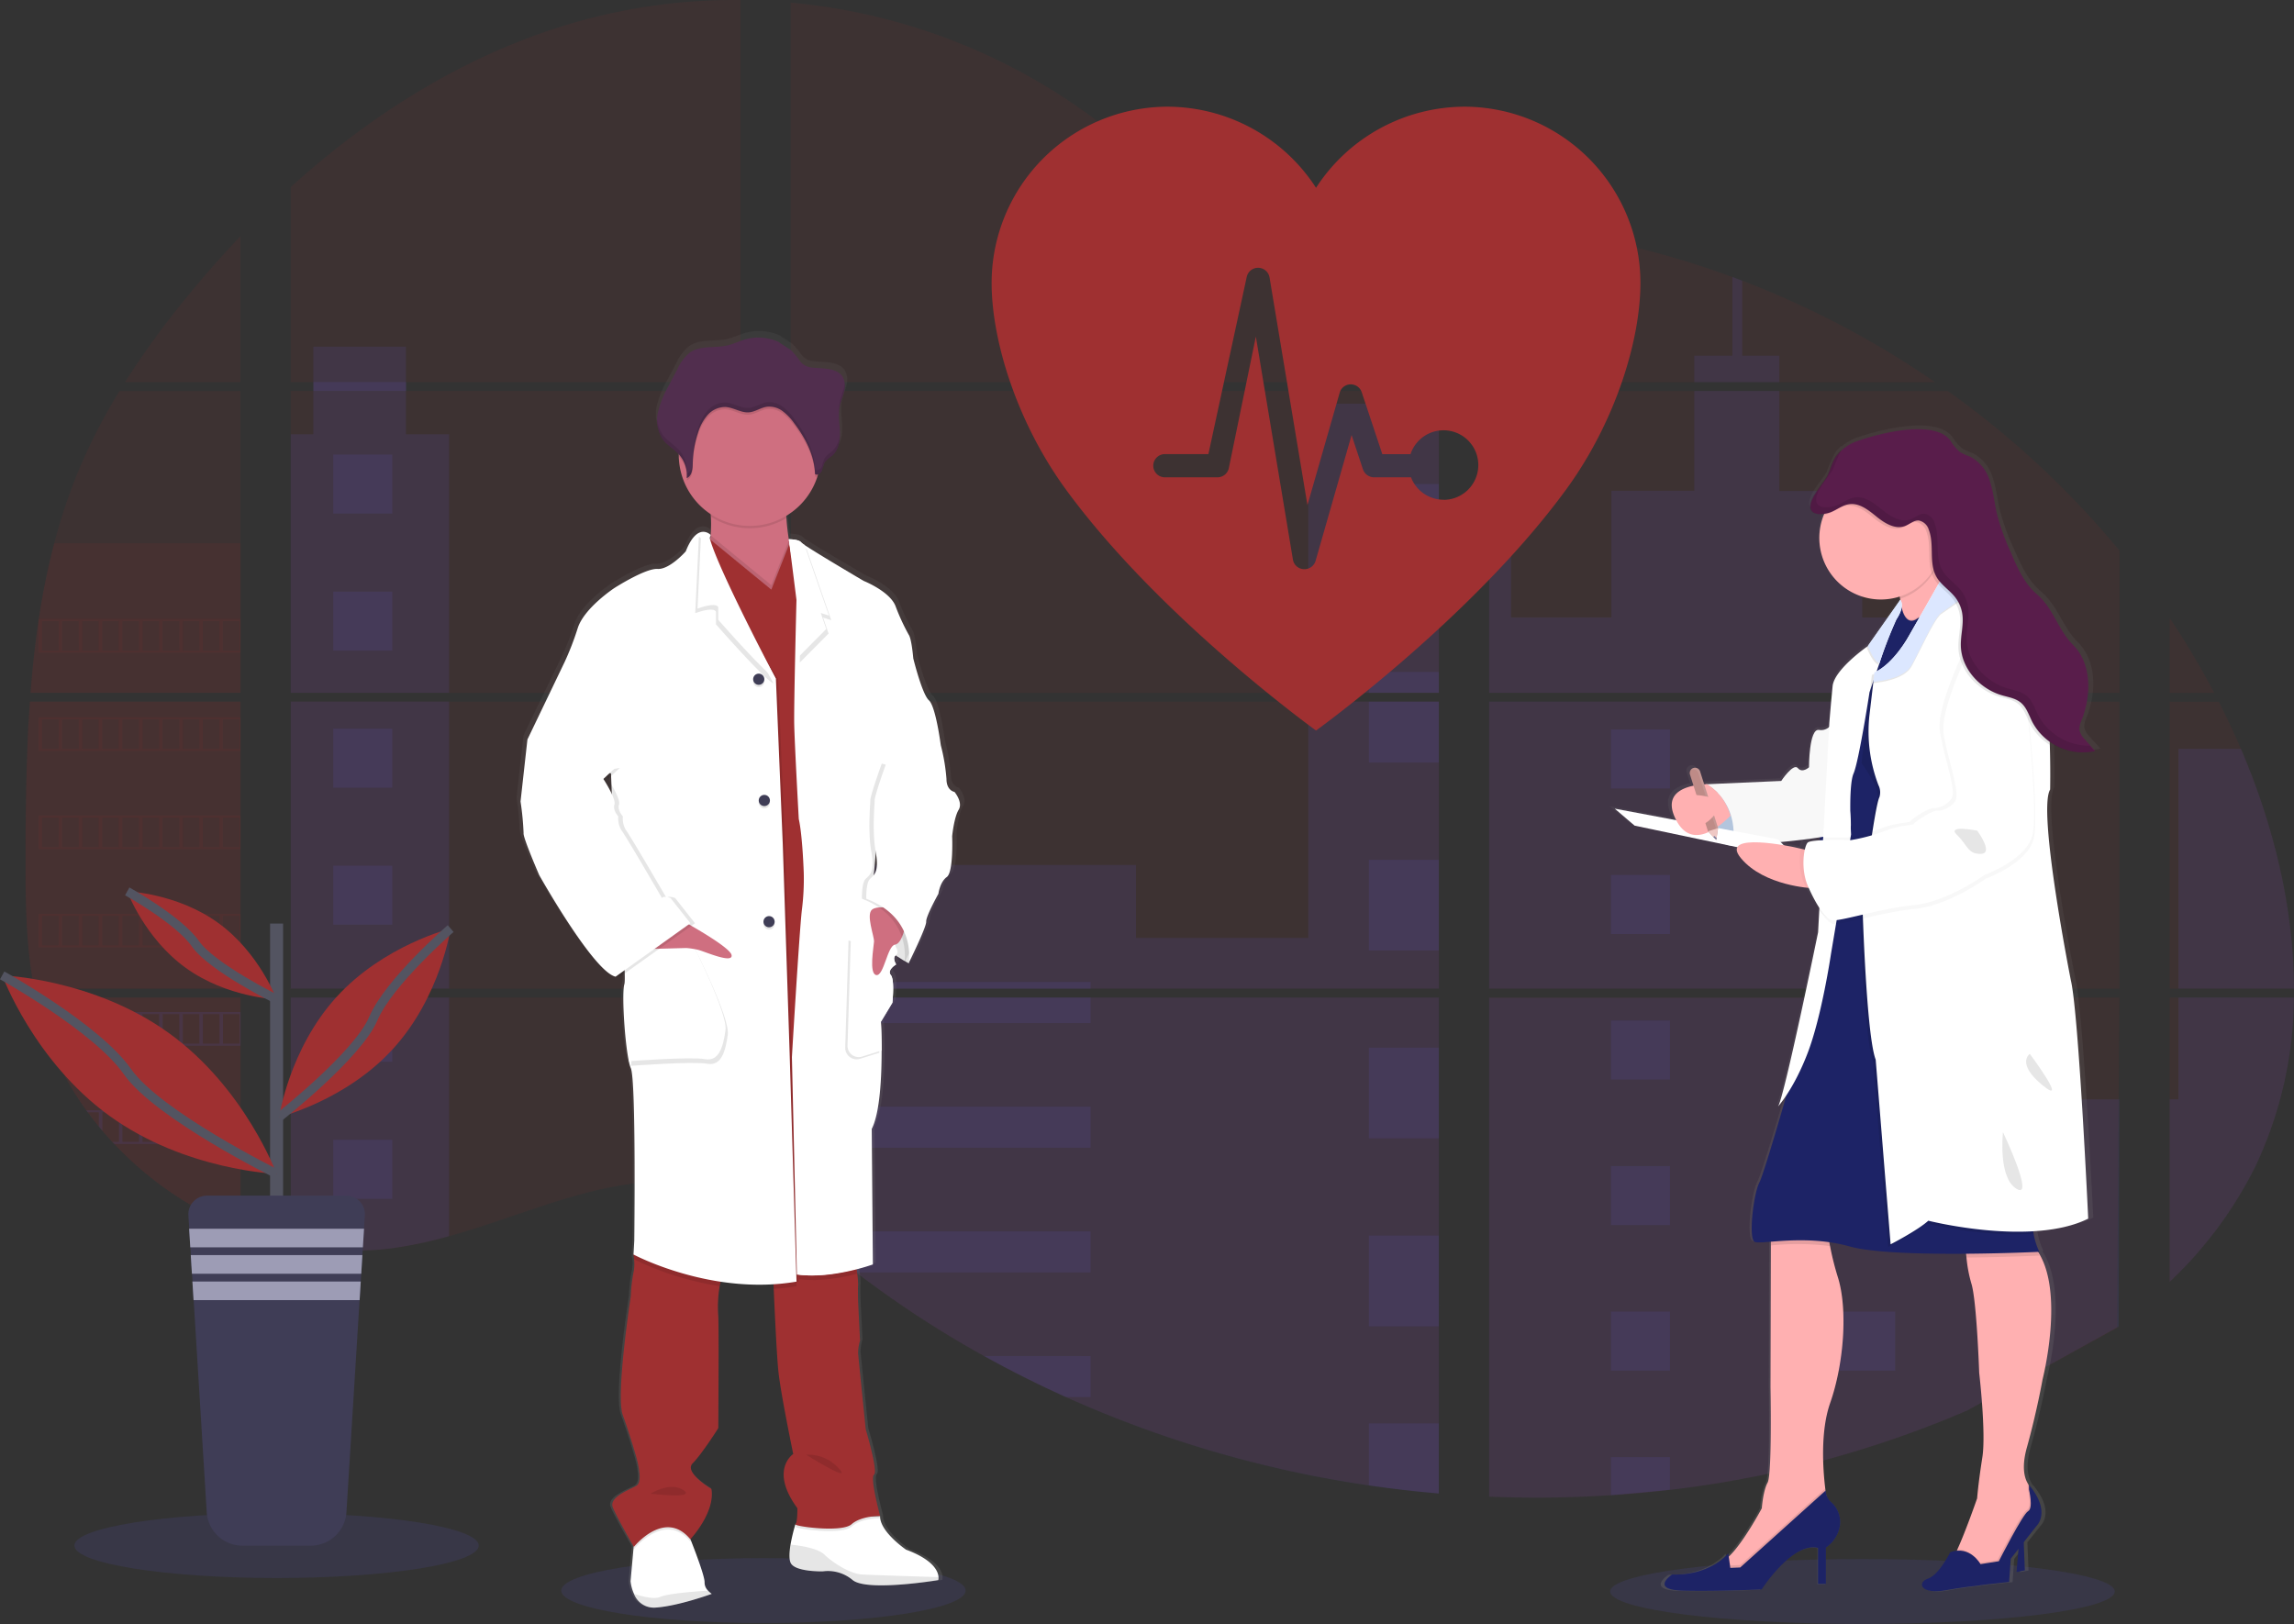 <svg xmlns="http://www.w3.org/2000/svg" xmlns:xlink="http://www.w3.org/1999/xlink" width="513.035" height="363.222" viewBox="0 0 513.035 363.222">
  <rect x="0" y="0" width="513.035" height="363.222" fill="#333333" stroke="none"/>
  <defs>
    <linearGradient id="linear-gradient" x1="0.5" y1="1" x2="0.5" gradientUnits="objectBoundingBox">
      <stop offset="0" stop-color="gray" stop-opacity="0.251"/>
      <stop offset="0.54" stop-color="gray" stop-opacity="0.122"/>
      <stop offset="1" stop-color="gray" stop-opacity="0.102"/>
    </linearGradient>
    <linearGradient id="linear-gradient-2" x1="0.5" y1="1" x2="0.5" y2="0" xlink:href="#linear-gradient"/>
  </defs>
  <g id="Group_11" data-name="Group 11" transform="translate(-734.515 -860.525)">
    <ellipse id="Ellipse_5" data-name="Ellipse 5" cx="45.216" cy="7.262" rx="45.216" ry="7.262" transform="translate(860.039 1209.018)" fill="#6c63ff" opacity="0.1"/>
    <ellipse id="Ellipse_6" data-name="Ellipse 6" cx="56.422" cy="7.262" rx="56.422" ry="7.262" transform="translate(1094.618 1209.222)" fill="#6c63ff" opacity="0.1"/>
    <path id="Path_92" data-name="Path 92" d="M59.965,396.83H107.06v64.19H63.413c-.116.659-.227,1.323-.348,1.986h44v51.768c-.079-.023-.148-.051-.223-.079-1.244-.492-2.478-1.012-3.712-1.568l-.789-.357q-1.856-.877-3.712-1.856c-.432-.227-.863-.464-1.29-.705a77.223,77.223,0,0,1-18.506-14.459c-.158-.153-.306-.316-.464-.464-.752-.817-1.49-1.643-2.2-2.487l-.789-.928c-.845-1.035-1.661-2.1-2.455-3.174-.116-.158-.227-.316-.348-.464A69.086,69.086,0,0,1,64.587,473.8c-.065-.153-.121-.32-.181-.464q-.956-2.459-1.694-4.965c-.213-.7-.418-1.392-.594-2.121-.065-.213-.121-.422-.172-.631C59.311,455.331,59,444.644,59,434.032v-3.712c0-4.292.051-8.612.125-12.928,0-1.118.046-2.232.07-3.355q.1-4.274.278-8.548c.028-.794.065-1.582.107-2.371a13.431,13.431,0,0,1,.07-1.364C59.761,400.1,59.854,398.463,59.965,396.83Z" transform="translate(681.234 620.634)" fill="#9f3031" opacity="0.1"/>
    <path id="Path_93" data-name="Path 93" d="M132.733,205.1H106.9a195.829,195.829,0,0,1,13.74-18.914c3.838-4.715,7.889-9.309,12.093-13.735Z" transform="translate(655.562 740.894)" fill="#9f3031" opacity="0.1"/>
    <path id="Path_94" data-name="Path 94" d="M108.346,247.09v67.5H61.4c0-.195.032-.394.046-.589.042-.534.084-1.067.13-1.6.051-.622.107-1.248.167-1.856s.125-1.35.195-2.023.135-1.355.213-2.028.148-1.346.232-2.014.158-1.346.246-2.014c.07-.557.144-1.109.218-1.666.107-.784.218-1.573.339-2.353a2.169,2.169,0,0,1,.051-.348,160.509,160.509,0,0,1,3.457-16.947,125.328,125.328,0,0,1,5.824-17.169,128.89,128.89,0,0,1,8.761-16.872Z" transform="translate(679.948 700.89)" fill="#9f3031" opacity="0.1"/>
    <path id="Path_95" data-name="Path 95" d="M186.8,215.559v64.195H287.389V215.559Zm0,66.176v55.127c.575.121,1.146.237,1.712.334.77.148,1.536.283,2.32.4.148.023.3.046.464.06.306.051.622.093.928.135.775.107,1.545.195,2.32.264.367.037.738.07,1.109.1l.9.07h0c.487.037.97.065,1.448.079.3,0,.594.028.9.037h3.309c.4,0,.8,0,1.193-.037h.028a6.258,6.258,0,0,0,.831-.037,1.949,1.949,0,0,0,.232,0,4.79,4.79,0,0,0,.687-.033h.162l1.555-.121c.51-.046,1.026-.107,1.545-.162l1.058-.125a92.548,92.548,0,0,0,12.738-2.71c9.383-2.617,18.561-6.278,27.94-8.961C262.3,322.7,275.7,321,287.412,325.224V281.735ZM287.389,144.093V58.631a129.313,129.313,0,0,0-32.682,3.833c-25.471,6.4-48.325,20.278-67.907,38v43.619h5.049v1.981H186.8v67.508H287.389v-67.5H212.577v-1.981Zm129.2-28.868a41.665,41.665,0,0,1-18.232-5.3c-10.835-5.893-19.489-14.993-29.16-22.673a133.882,133.882,0,0,0-70.575-28.042v84.881h143.6l.357-.376Zm13.081-2.32,13.87,15.22V108.914c-4.645.575-8.715,1.944-13.851,3.972Zm13.87,237.646V281.735H413.987c-.079-.292-.158-.589-.251-.886.088.3.162.594.246.886H298.642V331.5c1.1.812,2.176,1.666,3.248,2.534h0c1.155.928,2.3,1.907,3.443,2.868l1.155.956c.552.464,1.109.928,1.671,1.364q1.671,1.355,3.374,2.673c.561.464,1.137.882,1.708,1.318a232.585,232.585,0,0,0,28.6,18.705q3.355,1.856,6.77,3.624c1.517.775,3.044,1.545,4.575,2.292q3.452,1.684,6.961,3.248h0a255.609,255.609,0,0,0,67.749,19.735q7.791,1.151,15.643,1.81V350.546H444Zm-144.9-204.477v67.5H443.56v-67.5Zm0,69.485v64.195H443.56V215.559ZM454.808,108.831V130.26l17.7-19.425q-8.8-1.42-17.7-2.028Zm0,106.751v64.171H595.759V215.559ZM595.244,355.646l.5-73.912H454.808V393.368a252.762,252.762,0,0,0,27.239-.325h.158q6.5-.408,12.933-1.188h.1a238.159,238.159,0,0,0,66.45-17.731m61.253-147.995c-.529-1.248-1.081-2.487-1.643-3.712-1.049-2.32-2.158-4.575-3.3-6.831H607v64.167H634.8c-.014-18.172-4.613-36.733-11.852-53.647ZM607,281.758v63.573a91.07,91.07,0,0,0,19.216-25.916,89.094,89.094,0,0,0,8.566-37.666Zm0-84.881v16.705h9.967a180.948,180.948,0,0,0-9.954-16.728Zm-95.591-75.452c-.733-.278-1.466-.561-2.2-.835a201.216,201.216,0,0,0-23.81-7.155L458.3,143.165h0l-.52.552.348.381h96.417a206.222,206.222,0,0,0-43.127-22.7ZM557.374,146.1H456.785l-1.977,1.81v65.67H595.777v-31.81a200.836,200.836,0,0,0-38.39-35.694Z" transform="translate(612.738 801.901)" fill="#9f3031" opacity="0.1"/>
    <path id="Path_96" data-name="Path 96" d="M108.346,320.46v33.452H61.4c0-.195.032-.394.046-.589.042-.534.084-1.067.13-1.6.051-.622.107-1.248.167-1.856s.125-1.35.195-2.023.135-1.355.213-2.028.148-1.346.232-2.014.158-1.346.246-2.014c.07-.557.144-1.109.218-1.666.107-.784.218-1.573.339-2.353a2.169,2.169,0,0,1,.051-.348,160.51,160.51,0,0,1,3.457-16.947Z" transform="translate(679.948 661.566)" fill="#9f3031" opacity="0.1"/>
    <path id="Path_97" data-name="Path 97" d="M59.965,396.83H107.06v64.19H63.413c-.116.659-.227,1.323-.348,1.986h44v51.768c-.079-.023-.148-.051-.223-.079-1.244-.492-2.478-1.012-3.712-1.568l-.789-.357q-1.856-.877-3.712-1.856c-.432-.227-.863-.464-1.29-.705a77.223,77.223,0,0,1-18.506-14.459c-.158-.153-.306-.316-.464-.464-.752-.817-1.49-1.643-2.2-2.487l-.789-.928c-.845-1.035-1.661-2.1-2.455-3.174-.116-.158-.227-.316-.348-.464A69.086,69.086,0,0,1,64.587,473.8c-.065-.153-.121-.32-.181-.464q-.956-2.459-1.694-4.965c-.213-.7-.418-1.392-.594-2.121-.065-.213-.121-.422-.172-.631C59.311,455.331,59,444.644,59,434.032v-3.712c0-4.292.051-8.612.125-12.928,0-1.118.046-2.232.07-3.355q.1-4.274.278-8.548c.028-.794.065-1.582.107-2.371a13.431,13.431,0,0,1,.07-1.364C59.761,400.1,59.854,398.463,59.965,396.83Z" transform="translate(681.234 620.634)" fill="#9f3031" opacity="0.1"/>
    <path id="Path_98" data-name="Path 98" d="M174.971,186.662V244.5H139.56V186.662h5.049V167.08h20.724v19.582Z" transform="translate(659.978 770.978)" fill="#6c63ff" opacity="0.1"/>
    <rect id="Rectangle_5" data-name="Rectangle 5" width="35.406" height="64.19" transform="translate(799.543 1017.46)" fill="#6c63ff" opacity="0.1"/>
    <path id="Path_99" data-name="Path 99" d="M186.8,539.44h35.411V592.8a92.4,92.4,0,0,1-12.738,2.705l-1.058.13c-.52.06-1.035.111-1.545.162s-1.039.088-1.555.121h-.162c-.223,0-.464.028-.682.032h-.237c-.278,0-.557.028-.835.037h0c-.394.023-.789.028-1.193.032h-3.285l-.9-.032c-.464,0-.965-.051-1.448-.083h0l-.891-.065-1.109-.1c-.78-.07-1.555-.158-2.32-.265l-.928-.13-.464-.065c-.775-.121-1.541-.251-2.32-.4-.571-.1-1.137-.218-1.712-.334Z" transform="translate(612.738 544.2)" fill="#6c63ff" opacity="0.1"/>
    <rect id="Rectangle_6" data-name="Rectangle 6" width="29.197" height="64.663" transform="translate(1027.101 950.81)" fill="#6c63ff" opacity="0.1"/>
    <path id="Path_100" data-name="Path 100" d="M525.5,338.19v64.195H380.58V374.7h77.192V391.03H496.3V338.19Z" transform="translate(530.8 679.27)" fill="#6c63ff" opacity="0.1"/>
    <path id="Path_101" data-name="Path 101" d="M573.2,607.242h-.464v42.111q-7.842-.663-15.638-1.805a255.616,255.616,0,0,1-67.777-19.777q-9.341-4.2-18.3-9.179a233.524,233.524,0,0,1-28.6-18.705q-3.415-2.617-6.742-5.355c-1.536-1.267-3.063-2.566-4.608-3.828-1.072-.868-2.153-1.722-3.248-2.538V538.416H543.156c-.079-.3-.158-.594-.241-.886.088.292.172.589.251.886h29.573v68.8C572.9,607.219,573.049,607.233,573.2,607.242Z" transform="translate(483.56 545.224)" fill="#6c63ff" opacity="0.1"/>
    <path id="Path_102" data-name="Path 102" d="M882.245,215.642H863.22V209.73h8.529V192.12q1.109.4,2.209.831v16.78h8.288Z" transform="translate(250.201 730.352)" fill="#6c63ff" opacity="0.1"/>
    <path id="Path_103" data-name="Path 103" d="M875.1,314.589H781.7l.032.023-.042-.023H764.36V249.925h4.909v47.8h22.436V269.415h18.534V247.09h19.025v22.343H847.8v28.306h27.3Z" transform="translate(303.186 700.89)" fill="#6c63ff" opacity="0.1"/>
    <path id="Path_104" data-name="Path 104" d="M764.36,396.82v64.195H875.1V396.82Zm140.8,139.758.153-50.812H875.1V463.029H764.36v111.6A252.73,252.73,0,0,0,791.6,574.3h.158q6.5-.408,12.933-1.188h.1a238.162,238.162,0,0,0,66.45-17.731" transform="translate(303.186 620.64)" fill="#6c63ff" opacity="0.1"/>
    <path id="Path_105" data-name="Path 105" d="M1094.319,539.44h25.833a89.372,89.372,0,0,1-8.571,37.661,91.1,91.1,0,0,1-19.211,25.916V562.182h1.949Z" transform="translate(127.384 544.2)" fill="#6c63ff" opacity="0.1"/>
    <path id="Path_106" data-name="Path 106" d="M1122.417,473.2H1096.57V419.55h13.986C1117.8,436.464,1122.394,455.025,1122.417,473.2Z" transform="translate(125.133 608.457)" fill="#6c63ff" opacity="0.1"/>
    <rect id="Rectangle_7" data-name="Rectangle 7" width="15.643" height="20.274" transform="translate(1040.66 968.787)" fill="#6c63ff" opacity="0.1"/>
    <rect id="Rectangle_8" data-name="Rectangle 8" width="15.643" height="4.668" transform="translate(1040.66 1010.81)" fill="#6c63ff" opacity="0.1"/>
    <rect id="Rectangle_9" data-name="Rectangle 9" width="15.643" height="13.619" transform="translate(1040.66 1017.46)" fill="#6c63ff" opacity="0.1"/>
    <rect id="Rectangle_10" data-name="Rectangle 10" width="15.643" height="20.274" transform="translate(1040.66 1052.833)" fill="#6c63ff" opacity="0.1"/>
    <rect id="Rectangle_11" data-name="Rectangle 11" width="15.643" height="20.274" transform="translate(1040.66 1094.856)" fill="#6c63ff" opacity="0.1"/>
    <path id="Path_107" data-name="Path 107" d="M722.058,669.729a2.566,2.566,0,0,1,.464.028h-.464v4.71H706.42v-20.3h15.638Z" transform="translate(334.24 482.709)" fill="#6c63ff" opacity="0.1"/>
    <path id="Path_108" data-name="Path 108" d="M722.058,744.71v15.661q-7.842-.663-15.638-1.805V744.71Z" transform="translate(334.24 434.183)" fill="#6c63ff" opacity="0.1"/>
    <rect id="Rectangle_12" data-name="Rectangle 12" width="67.039" height="1.49" transform="translate(911.38 1080.165)" fill="#6c63ff" opacity="0.1"/>
    <rect id="Rectangle_13" data-name="Rectangle 13" width="67.039" height="5.708" transform="translate(911.38 1083.636)" fill="#6c63ff" opacity="0.1"/>
    <rect id="Rectangle_14" data-name="Rectangle 14" width="67.039" height="9.179" transform="translate(911.38 1108.053)" fill="#6c63ff" opacity="0.1"/>
    <path id="Path_109" data-name="Path 109" d="M498.6,652.15v9.179H446.165q-3.415-2.608-6.747-5.355c-1.536-1.267-3.058-2.566-4.608-3.824Z" transform="translate(479.813 483.792)" fill="#6c63ff" opacity="0.1"/>
    <path id="Path_110" data-name="Path 110" d="M544.753,712.224v9.169h-5.536q-9.332-4.209-18.3-9.183Z" transform="translate(433.661 451.602)" fill="#6c63ff" opacity="0.1"/>
    <rect id="Rectangle_15" data-name="Rectangle 15" width="13.197" height="13.197" transform="translate(1094.79 1023.682)" fill="#6c63ff" opacity="0.1"/>
    <rect id="Rectangle_16" data-name="Rectangle 16" width="13.197" height="13.197" transform="translate(809.046 962.193)" fill="#6c63ff" opacity="0.1"/>
    <rect id="Rectangle_17" data-name="Rectangle 17" width="13.197" height="13.197" transform="translate(809.046 992.847)" fill="#6c63ff" opacity="0.1"/>
    <rect id="Rectangle_18" data-name="Rectangle 18" width="13.197" height="13.197" transform="translate(809.046 1023.501)" fill="#6c63ff" opacity="0.1"/>
    <rect id="Rectangle_19" data-name="Rectangle 19" width="13.197" height="13.197" transform="translate(809.046 1054.151)" fill="#6c63ff" opacity="0.1"/>
    <rect id="Rectangle_20" data-name="Rectangle 20" width="13.197" height="13.197" transform="translate(809.046 1084.805)" fill="#6c63ff" opacity="0.1"/>
    <rect id="Rectangle_21" data-name="Rectangle 21" width="13.197" height="13.197" transform="translate(809.046 1115.459)" fill="#6c63ff" opacity="0.1"/>
    <rect id="Rectangle_22" data-name="Rectangle 22" width="13.197" height="13.197" transform="translate(1145.17 1023.682)" fill="#6c63ff" opacity="0.1"/>
    <rect id="Rectangle_23" data-name="Rectangle 23" width="13.197" height="13.197" transform="translate(1094.79 1056.234)" fill="#6c63ff" opacity="0.1"/>
    <rect id="Rectangle_24" data-name="Rectangle 24" width="13.197" height="13.197" transform="translate(1145.17 1056.234)" fill="#6c63ff" opacity="0.1"/>
    <rect id="Rectangle_25" data-name="Rectangle 25" width="13.197" height="13.197" transform="translate(1094.79 1088.782)" fill="#6c63ff" opacity="0.1"/>
    <rect id="Rectangle_26" data-name="Rectangle 26" width="13.197" height="13.197" transform="translate(1145.17 1088.782)" fill="#6c63ff" opacity="0.1"/>
    <rect id="Rectangle_27" data-name="Rectangle 27" width="13.197" height="13.197" transform="translate(1094.79 1121.334)" fill="#6c63ff" opacity="0.1"/>
    <rect id="Rectangle_28" data-name="Rectangle 28" width="13.197" height="13.197" transform="translate(1145.17 1121.334)" fill="#6c63ff" opacity="0.1"/>
    <rect id="Rectangle_29" data-name="Rectangle 29" width="13.197" height="13.197" transform="translate(1094.79 1153.886)" fill="#6c63ff" opacity="0.1"/>
    <rect id="Rectangle_30" data-name="Rectangle 30" width="13.197" height="13.197" transform="translate(1145.17 1153.886)" fill="#6c63ff" opacity="0.1"/>
    <path id="Path_111" data-name="Path 111" d="M775.83,710.84v-8.51h13.192v7.3Z" transform="translate(318.96 484.103)" fill="#6c63ff" opacity="0.1"/>
    <path id="Path_112" data-name="Path 112" d="M65.24,357v7.55H110.4V357Zm4.5,7.077H66.057v-6.612h3.712Zm4.5,0H70.525v-6.612h3.712Zm4.487,0H75.013v-6.612h3.712Zm4.5,0H79.514v-6.612h3.712Zm4.492,0H84v-6.612h3.712Zm4.5,0H88.5v-6.612H92.21Zm4.5,0H92.994v-6.612h3.712Zm4.492,0H97.486v-6.612H101.2Zm4.492,0h-3.712v-6.612h3.712Zm4.492,0H106.47v-6.612h3.712Z" transform="translate(677.89 641.982)" fill="#9f3031" opacity="0.1"/>
    <path id="Path_113" data-name="Path 113" d="M65.24,404.34v7.55H110.4v-7.55Zm4.5,7.072H66.057v-6.594h3.712Zm4.5,0H70.525v-6.594h3.712Zm4.487,0H75.013v-6.594h3.712Zm4.5,0H79.514v-6.594h3.712Zm4.492,0H84v-6.594h3.712Zm4.5,0H88.5v-6.594H92.21Zm4.5,0H92.994v-6.594h3.712Zm4.492,0H97.486v-6.594H101.2Zm4.492,0h-3.712v-6.594h3.712Zm4.492,0H106.47v-6.594h3.712Z" transform="translate(677.89 616.609)" fill="#9f3031" opacity="0.1"/>
    <path id="Path_114" data-name="Path 114" d="M65.24,451.7v7.564H110.4V451.7Zm4.5,7.072H66.057v-6.6h3.712Zm4.5,0H70.525v-6.6h3.712Zm4.487,0H75.013v-6.6h3.712Zm4.5,0H79.514v-6.6h3.712Zm4.492,0H84v-6.6h3.712Zm4.5,0H88.5v-6.6H92.21Zm4.5,0H92.994v-6.6h3.712Zm4.492,0H97.486v-6.6H101.2Zm4.492,0h-3.712v-6.6h3.712Zm4.492,0H106.47v-6.6h3.712Z" transform="translate(677.89 591.226)" fill="#9f3031" opacity="0.1"/>
    <path id="Path_115" data-name="Path 115" d="M65.24,499.06V506.6H110.4V499.06Zm4.5,7.072H66.057v-6.6h3.712Zm4.5,0H70.525v-6.6h3.712Zm4.487,0H75.013v-6.6h3.712Zm4.5,0H79.514v-6.6h3.712Zm4.492,0H84v-6.6h3.712Zm4.5,0H88.5v-6.6H92.21Zm4.5,0H92.994v-6.6h3.712Zm4.492,0H97.486v-6.6H101.2Zm4.492,0h-3.712v-6.6h3.712Zm4.492,0H106.47v-6.6h3.712Z" transform="translate(677.89 565.842)" fill="#9f3031" opacity="0.1"/>
    <path id="Path_116" data-name="Path 116" d="M65.66,546.41c.181.71.385,1.42.6,2.121v-1.647h3.712v6.6H67.985c.06.153.121.32.181.464H110.63V546.41Zm8.817,7.072H70.764v-6.6h3.712Zm4.487,0H75.252v-6.6h3.712Zm4.5,0H79.739v-6.6h3.712Zm4.492,0H84.24v-6.6h3.712Zm4.5,0H88.736v-6.6h3.712Zm4.5,0H93.233v-6.6h3.712Zm4.492,0H97.725v-6.6h3.712Zm4.492,0h-3.712v-6.6h3.712Zm4.492,0h-3.712v-6.6h3.712Z" transform="translate(677.665 540.465)" fill="#6c63ff" opacity="0.1"/>
    <path id="Path_117" data-name="Path 117" d="M88.26,593.77c.116.148.227.316.348.464h2.455V597.4c.265.316.524.631.794.928v-4.116h3.712v6.622h-1.5c.148.153.292.315.464.464h28.227V593.77Zm11.791,7.067H96.339v-6.594h3.712Zm4.5,0h-3.712v-6.594h3.712Zm4.5,0h-3.712v-6.594h3.712Zm4.492,0h-3.712v-6.594h3.712Zm4.492,0h-3.712v-6.594h3.712Zm4.492,0h-3.712v-6.594h3.712Z" transform="translate(665.552 515.081)" fill="#6c63ff" opacity="0.1"/>
    <path id="Path_118" data-name="Path 118" d="M141.65,641.12c.422.241.854.464,1.29.705v-.232h3.712v2.088l.789.367v-2.455h3.712v4.014a1.16,1.16,0,0,0,.223.084V641.12Z" transform="translate(636.937 489.703)" fill="#6c63ff" opacity="0.1"/>
    <path id="Path_119" data-name="Path 119" d="M478,312.279ZM449.413,449.234ZM419.589,379.55c.088.3.162.594.246.886h0C419.761,380.144,419.682,379.847,419.589,379.55ZM478,312.265ZM197.72,242.78v1.981h20.728V242.78ZM449.413,449.234ZM419.589,379.55c.088.3.162.594.246.886h0C419.761,380.144,419.682,379.847,419.589,379.55ZM478,312.265ZM449.413,449.22Zm-29.824-69.67c.088.3.162.594.246.886h0C419.761,380.144,419.682,379.847,419.589,379.55Z" transform="translate(606.885 703.2)" fill="#6c63ff" opacity="0.1"/>
    <path id="Path_120" data-name="Path 120" d="M394.562,320.312s-1.828-.255-1.828-2.919a41.726,41.726,0,0,0-1.309-7.638h0c0-.023-1.132-8.664-2.7-10.037s-3.573-9.438-3.573-9.438-.343-4.376-1.044-5.318a45.176,45.176,0,0,1-3.044-6.538c-1.4-3.29-7.22-5.568-7.22-5.568s-10.529-6.107-13.513-8.1h0a4.575,4.575,0,0,1-.756-.571c-.52-.682-2.784-.7-2.784-.7a45.622,45.622,0,0,1-.538-4.766,3.625,3.625,0,0,0-.023-.5,16.056,16.056,0,0,0,7.058-8.733c.056-.176.1-.362.153-.538a1.508,1.508,0,0,0,.9-.817,17.019,17.019,0,0,1,.608-1.856,6.991,6.991,0,0,1,1.717-1.508c1.476-1.253,1.856-3.364,1.787-5.285-.046-1.555-.3-3.123-.2-4.668l.028-.39c.028-.232.06-.464.1-.687.227-1.151.724-2.237,1-3.378a4.346,4.346,0,0,0-.343-3.411c-.951-1.443-2.933-1.731-4.673-1.879-1.972-.167-3.735.051-5-1.587a17.814,17.814,0,0,0-1.986-2.4c-.26-.241-2.784-1.782-2.784-1.884a11.281,11.281,0,0,0-7.865-.6c-1.309.38-2.543,1-3.87,1.313-2.863.677-6.158-.056-8.589,1.582a10.1,10.1,0,0,0-2.928,3.842q-.928,1.777-1.884,3.55a23,23,0,0,0-2.5,6.074,9.646,9.646,0,0,0-.167,1.42h0v.756a2.494,2.494,0,0,0,.028.464c.028.144.023.19.037.288s.037.316.065.464.084.408.139.613c.023.088.056.172.084.255.046.158.1.311.162.464.032.079.065.162.1.241a4.333,4.333,0,0,0,.237.464c.037.065.065.125.1.186a6.151,6.151,0,0,0,.427.622c.993,1.239,2.455,2.028,3.536,3.188v.52a15.884,15.884,0,0,0,7.23,12.97c0,.176.023.357.032.534a26.553,26.553,0,0,1-.051,4.135,1.949,1.949,0,0,0-1.541-.687,2.221,2.221,0,0,0-.594.051l-.042-.032h0v.042c-1.021.251-2.278,1.313-3.48,4.334,0,0-3.657,4.121-6.441,3.949S317,274.489,317,274.489s-6.877,4.464-8.353,9.012a63.5,63.5,0,0,1-2.961,7.555l-8.5,17.517h0l-1.568,13.9a64.488,64.488,0,0,1,.7,7.123c-.172.942,3.568,9.438,3.568,9.438s12.357,21.712,17.406,22.826l.362-.255a2.961,2.961,0,0,0,.682.255l1.039-.733a11.327,11.327,0,0,1-.079,2.45c-.7,2.144.26,16.134,1.476,18.877s.784,38.7.784,38.7l-.172,3.174a1.346,1.346,0,0,0,.042.278l-.042.752.125.065a8.937,8.937,0,0,1-.125,3.021,33.588,33.588,0,0,0-.613,5.327s-3.476,22.218-1.828,26.682,3.049,9.355,3.049,9.355,1.74,5.568.084,6.52-6.367,2.548-5.4,4.868c.882,2.144,4.227,7.889,4.724,8.728l-.042.441-.682,7.392a9.281,9.281,0,0,0,.784,2.821,4.861,4.861,0,0,0,4.961,3.1c.464-.032,1-.088,1.522-.158a65.773,65.773,0,0,0,11.276-2.933,4.6,4.6,0,0,1-.882-.729h0a2.548,2.548,0,0,1-.775-1.856c.074-1.346-2.445-7.759-3.072-9.336-.1-.227-.148-.357-.148-.357s5.745-6,4.789-11.327c0,0-6.357-3.712-4.264-5.749s5.833-7.889,5.833-7.889.172-21.879,0-25.146a27.052,27.052,0,0,1,.32-6.789c.07-.339.153-.668.241-.993a60.577,60.577,0,0,0,8.742.664c1.067,0,2.153,0,3.248-.065q0,.464.042,1c.241,5.42.691,14.923,1.058,18.455.52,5.063,3.392,18.705,3.392,18.705s-5.48,3.517.956,12.186c0,0,0,3.142-.427,3.6h0a39.336,39.336,0,0,0-1.1,4.529c-.269,1.633-.381,3.285.056,4.144,1.044,2.051,7.309,1.884,7.309,1.884h0l.153-.028a8.979,8.979,0,0,1,6.631,2c2.381,1.912,11.415,1.072,16.306.464,1.916-.241,3.2-.464,3.2-.464a1.857,1.857,0,0,0,.065-.668h0c-.051-1.2-.993-3.838-7.378-6.19,0,0-6-4.037-5.921-7.555h-.821a6.555,6.555,0,0,1,.831,0s-2.353-8.585-1.392-9.281-1.916-10.209-1.916-10.209-1.647-15.963-1.736-17.081a9.746,9.746,0,0,1,.432-2.831l-.432-8.752s-.084-2.91,0-3.856a19.26,19.26,0,0,0-.2-2.455c-.042-.325-.084-.664-.13-1,2.251-.571,3.712-1.1,3.712-1.1l-.26-30.464c1.912-3.712,2.265-11.856,2.255-17.633,0-3.712-.167-6.459-.167-6.459l2.613-4.264s.6-5.1-.353-6.223a1.071,1.071,0,0,1,.116-1.462,4.851,4.851,0,0,1,.571-.39s-.028-.042-.06-.1a4.606,4.606,0,0,1,.58-.413s-.928-1.439-.1-2.046c.78.529,1.476.928,2,1.253-.037.339-.074.534-.074.534l.223-.464.821.464s4.093-8.153,4-9.355,2.784-6.264,2.784-6.264.348-2.659,1.916-3.773,1.216-9.183,1.216-9.183.436-4.2,1.48-5.921S394.562,320.312,394.562,320.312Zm-78.311-3.578.079,1.944-.8-1.285Z" transform="translate(554.414 716.396)" fill="url(#linear-gradient)"/>
    <path id="Path_121" data-name="Path 121" d="M474.323,499.628l-1,4.269s-8.028-4.1-9.476-9.3,2.422-7.183,2.422-7.183l7.48,3.169Z" transform="translate(464.425 572.086)" fill="#fff"/>
    <path id="Path_122" data-name="Path 122" d="M474.323,499.628l-1,4.269s-8.028-4.1-9.476-9.3,2.422-7.183,2.422-7.183l7.48,3.169Z" transform="translate(464.425 572.086)" opacity="0.1"/>
    <path id="Path_123" data-name="Path 123" d="M368.732,807.325s-7.425,2.729-12.529,3.072a4.767,4.767,0,0,1-4.868-3.081,9.328,9.328,0,0,1-.766-2.807l.664-7.355.353-3.916,10.845-2.817,1.536,4.7.144.357c.617,1.568,3.09,7.949,3.016,9.281a2.534,2.534,0,0,0,.761,1.833A4.412,4.412,0,0,0,368.732,807.325Z" transform="translate(524.963 409.684)" fill="#fff"/>
    <path id="Path_124" data-name="Path 124" d="M460.5,803.022a1.856,1.856,0,0,1-.065.664s-15.879,2.65-19.128,0a8.6,8.6,0,0,0-6.682-1.958s-6.144.167-7.169-1.856c-.427-.849-.316-2.5-.051-4.121a39.265,39.265,0,0,1,1.077-4.506l.246-.195,1.462-1.174,17.114-.506h.13c-.084,3.5,5.81,7.513,5.81,7.513C459.507,799.2,460.43,801.825,460.5,803.022Z" transform="translate(483.905 410.246)" fill="#fff"/>
    <path id="Path_125" data-name="Path 125" d="M460.507,810.391a1.893,1.893,0,0,1-.07.664s-15.875,2.65-19.123,0a8.6,8.6,0,0,0-6.677-1.958s-6.148.167-7.169-1.856c-.427-.854-.32-2.5-.056-4.121,2.367.237,6.1.826,7.568,2.232,2.218,2.139,5.977,4.274,8.283,4.441C445.069,809.909,455.867,810.252,460.507,810.391Z" transform="translate(483.903 402.877)" opacity="0.1"/>
    <path id="Path_126" data-name="Path 126" d="M369.622,826.025s-7.425,2.729-12.529,3.072a4.754,4.754,0,0,1-4.863-3.086c1.889.636,4.51,1.3,5.889.691,1.633-.724,7.425-1.193,10.673-1.392a4.57,4.57,0,0,0,.831.715Z" transform="translate(524.073 390.984)" opacity="0.1"/>
    <path id="Path_127" data-name="Path 127" d="M399.192,320.842c-6.125-2.38-14-10.246-12.037-13.921a8.223,8.223,0,0,0,.766-2.951,26.947,26.947,0,0,0,.056-4.176,57.186,57.186,0,0,0-.821-6.793s19.123.432,18.009,3.248a10.531,10.531,0,0,0-.288,3.865c.088,1.606.32,3.42.561,4.956.334,2.107.668,3.712.668,3.712s-1.169,1.638-1.856,1.726S407.981,324.234,399.192,320.842Z" transform="translate(505.52 676.283)" fill="#cf6f80"/>
    <path id="Path_128" data-name="Path 128" d="M364.847,795.473l-.144.158c-5.717-6.914-12.631,1.7-12.631,1.7l-.1-.181.353-3.916,10.845-2.817,1.536,4.7Z" transform="translate(524.213 409.684)" opacity="0.1"/>
    <path id="Path_129" data-name="Path 129" d="M448.966,789.836s-4.176-.088-6.4,1.879-12.993.427-12.529,0a1.527,1.527,0,0,0,.241-.705l1.462-1.174,17.114-.506C448.915,789.641,448.966,789.836,448.966,789.836Z" transform="translate(482.381 410.268)" opacity="0.1"/>
    <path id="Path_130" data-name="Path 130" d="M366.505,662.825a12.907,12.907,0,0,0-.705,2.38,27.242,27.242,0,0,0-.32,6.756c.172,3.248,0,25.016,0,25.016s-3.671,5.805-5.717,7.851,4.176,5.722,4.176,5.722c.928,5.29-4.7,11.267-4.7,11.267-5.717-6.914-12.631,1.708-12.631,1.708s-3.759-6.5-4.7-8.817,3.671-3.926,5.29-4.868-.079-6.5-.079-6.5-1.369-4.868-2.993-9.309,1.791-26.547,1.791-26.547a34.259,34.259,0,0,1,.6-5.295,8.855,8.855,0,0,0,.125-3.007c-.028-.339-.06-.622-.084-.812s-.042-.278-.042-.278l.065-.111,2.32-4.325S367.619,660.1,366.505,662.825Z" transform="translate(529.668 482.982)" fill="#9f3031"/>
    <path id="Path_131" data-name="Path 131" d="M443.173,721.853s-4.176-.088-6.4,1.856-12.993.427-12.529,0,.427-3.587.427-3.587c-6.315-8.622-.928-12.121-.928-12.121s-2.821-13.573-3.332-18.608c-.357-3.517-.8-12.97-1.035-18.367-.1-2.32-.162-3.916-.162-3.916l5.16-1.039.664-.135,12.445-2.5s.343,2.32.575,4.218a19.71,19.71,0,0,1,.195,2.445c-.084.928,0,3.833,0,3.833l.422,8.71a9.892,9.892,0,0,0-.422,2.817c.083,1.109,1.7,16.988,1.7,16.988s2.817,9.476,1.856,10.158S443.173,721.853,443.173,721.853Z" transform="translate(488.174 477.741)" fill="#9f3031"/>
    <path id="Path_132" data-name="Path 132" d="M405.519,296.248a10.532,10.532,0,0,0-.288,3.865,15.893,15.893,0,0,1-16.9-.316,57.194,57.194,0,0,0-.821-6.8S406.633,293.422,405.519,296.248Z" transform="translate(505.165 676.283)" opacity="0.1"/>
    <path id="Path_133" data-name="Path 133" d="M405.579,259.559a15.717,15.717,0,0,1-.78,4.923,15.879,15.879,0,0,1-30.97-4.543v-.381a15.878,15.878,0,1,1,31.756,0Z" transform="translate(512.497 702.717)" fill="#cf6f80"/>
    <path id="Path_134" data-name="Path 134" d="M399.192,333.512c-6.125-2.381-14-10.246-12.037-13.921a8.223,8.223,0,0,0,.766-2.951l8.385,6.891,5.188,4.255,3.944-10.042c.334,2.107.668,3.712.668,3.712s-1.169,1.638-1.856,1.726S407.981,336.9,399.192,333.512Z" transform="translate(505.52 663.613)" opacity="0.1"/>
    <path id="Path_135" data-name="Path 135" d="M366.992,304.485l-7,117.633-9.132.6L327.21,354.508l3.879-80.979.817-17.109,10.515,8.636,5.193,4.255,4.06-10.334,7.55,6.58Z" transform="translate(559.404 723.095)" fill="#9f3031"/>
    <path id="Path_136" data-name="Path 136" d="M371.977,662.867a12.91,12.91,0,0,0-.705,2.381,67.285,67.285,0,0,1-19.146-5.982L352,659.2l.042-.747.023-.39,2.32-4.325S373.09,660.144,371.977,662.867Z" transform="translate(524.197 482.939)" opacity="0.1"/>
    <path id="Path_137" data-name="Path 137" d="M424.445,673.531a46.981,46.981,0,0,1-5.132.585c-.1-2.32-.162-3.916-.162-3.916l5.16-1.039Z" transform="translate(488.207 474.675)" opacity="0.1"/>
    <path id="Path_138" data-name="Path 138" d="M444.721,667.708c-3.3.858-8.394,1.824-12.956,1.22l-.065-2.942,12.445-2.5S444.489,665.787,444.721,667.708Z" transform="translate(481.48 477.714)" opacity="0.1"/>
    <path id="Path_139" data-name="Path 139" d="M362.167,482.69c-19.025,3.248-36.45-6.065-36.45-6.065l.167-3.155s.432-35.772-.766-38.515-2.13-16.65-1.452-18.784-2.473-34.144-2.473-34.144l-.51-12.993L302,361.466l8.353-17.411a62.822,62.822,0,0,0,2.9-7.517c1.452-4.52,8.195-8.961,8.195-8.961s6.914-4.436,9.647-4.269,6.316-3.926,6.316-3.926c2.645-6.742,5.039-3.689,5.039-3.689a6.024,6.024,0,0,1-.13,1c-.928,7.4,15.007,30.789,15.234,31.2h0l1.517,36.965,1.536,46.779Z" transform="translate(550.995 664.49)" opacity="0.1"/>
    <path id="Path_140" data-name="Path 140" d="M361.051,482.658c-19.025,3.248-36.455-6.065-36.455-6.065l.172-3.155s.432-35.772-.77-38.515-2.13-16.65-1.448-18.784S320.076,382,320.076,382L319.561,369l-18.691-7.6L309.223,344a63.812,63.812,0,0,0,2.9-7.517c1.448-4.52,8.195-8.961,8.195-8.961s6.914-4.436,9.643-4.269,6.316-3.926,6.316-3.926c2.65-6.742,5.568-3.689,5.568-3.689,0,.32-.278.464-.13,1,2.042,7.179,14.5,30.789,14.724,31.2h0l1.536,36.965,1.536,46.779Z" transform="translate(551.6 664.522)" fill="#fff"/>
    <path id="Path_141" data-name="Path 141" d="M399.267,350.128c-2.046-.854-12.886-13.23-12.886-13.23v-2.817c-.394-.928-2.738-.362-4.64.288l.817-17.109.928.77C385.517,325.2,399.03,349.715,399.267,350.128Z" transform="translate(508.257 663.281)" opacity="0.1"/>
    <path id="Path_142" data-name="Path 142" d="M400.371,347.918c-2.051-.854-12.891-13.23-12.891-13.23v-2.817c-.394-.928-2.738-.362-4.64.288l.821-17.109.928.77C386.627,322.994,400.144,347.509,400.371,347.918Z" transform="translate(507.667 664.465)" fill="#fff"/>
    <path id="Path_143" data-name="Path 143" d="M351.9,517.314c.255,0,13.23-1.364,13.23-1.364s7.856,15.448,7.341,19.206-1.448,7.086-4.608,6.5-17.007.464-17.007.464Z" transform="translate(524.808 556.79)" opacity="0.1"/>
    <path id="Path_144" data-name="Path 144" d="M350.794,515.1c.255,0,13.23-1.364,13.23-1.364s7.851,15.452,7.341,19.206-1.452,7.086-4.608,6.5-17.007.464-17.007.464Z" transform="translate(525.403 557.974)" fill="#fff"/>
    <path id="Path_145" data-name="Path 145" d="M364.875,501.05s11.907,6.4,12.162,8.353-6.06-.854-7.425-1.193a16.985,16.985,0,0,0-2.733-.427l-9.1.246Z" transform="translate(521.099 564.776)" fill="#cf6f80"/>
    <circle id="Ellipse_7" data-name="Ellipse 7" cx="1.253" cy="1.253" r="1.253" transform="translate(902.948 1011.701)" opacity="0.1"/>
    <circle id="Ellipse_8" data-name="Ellipse 8" cx="1.253" cy="1.253" r="1.253" transform="translate(902.948 1011.19)" fill="#3f3d56"/>
    <circle id="Ellipse_9" data-name="Ellipse 9" cx="1.253" cy="1.253" r="1.253" transform="translate(905.255 1065.937)" opacity="0.1"/>
    <circle id="Ellipse_10" data-name="Ellipse 10" cx="1.253" cy="1.253" r="1.253" transform="translate(905.255 1065.422)" fill="#3f3d56"/>
    <circle id="Ellipse_11" data-name="Ellipse 11" cx="1.253" cy="1.253" r="1.253" transform="translate(904.197 1038.819)" opacity="0.1"/>
    <circle id="Ellipse_12" data-name="Ellipse 12" cx="1.253" cy="1.253" r="1.253" transform="translate(904.197 1038.309)" fill="#3f3d56"/>
    <path id="Path_146" data-name="Path 146" d="M450.278,409.875s.854,1.281,0,1.879.084,2.046.084,2.046-2.13,1.248-1.193,2.371.343,6.195.343,6.195l-2.561,4.241s.153,2.733.162,6.427c0,5.763-.339,13.865-2.214,17.559l.26,30.306s-8.97,3.276-16.478,2.278l-1.114-48.631s1.624-27.578,2.223-32.868a55.071,55.071,0,0,0,.427-8.283s-.255-8.278-1.114-12.121c0,0-.928-16.645-1.021-21.253-.042-2.2.074-8.636.2-14.752.144-6.687.306-12.993.306-12.993l-1.694-13.4s1.694-.172,2.2.51a4.889,4.889,0,0,0,.742.571h0c2.923,1.977,13.253,8.056,13.253,8.056s5.717,2.274,7.086,5.531a48.2,48.2,0,0,0,2.984,6.5c.664.928,1.025,5.29,1.025,5.29s1.967,8.028,3.5,9.387,2.659,10.009,2.659,10.009L446.784,375.4s-1.193,17.754-1.448,18.441S450.278,409.875,450.278,409.875Z" transform="translate(484.053 662.424)" fill="#fff"/>
    <path id="Path_147" data-name="Path 147" d="M450.756,409.7s.849,1.281,0,1.879.079,2.046.079,2.046-2.116,1.262-1.188,2.385.343,6.195.343,6.195l-2.561,4.241s.153,2.733.167,6.427c0,5.763-.339,13.865-2.213,17.559l.255,30.306s-8.984,3.276-16.483,2.278l-1.109-48.631s1.624-27.578,2.223-32.868a54.559,54.559,0,0,0,.422-8.283s-.255-8.278-1.109-12.121c0,0-.928-16.645-1.026-21.253-.042-2.2.079-8.636.2-14.752.144-6.687.306-12.993.306-12.993L426.83,318.54s2.237,0,2.752.691a4.4,4.4,0,0,0,.742.571h0c2.923,1.977,13.258,8.056,13.258,8.056s5.712,2.274,7.081,5.531a47.435,47.435,0,0,0,2.988,6.5c.668.928,1.021,5.29,1.021,5.29s1.968,8.028,3.5,9.387,2.645,9.991,2.645,9.991l-13.573,10.673s-1.193,17.754-1.452,18.441S450.756,409.7,450.756,409.7Z" transform="translate(484.09 662.595)" fill="#fff"/>
    <path id="Path_148" data-name="Path 148" d="M435.1,337.236l1.225,3.573-6.45,6.5c.144-6.682.306-12.993.306-12.993L427.94,320.73s2.237,0,2.752.691a4.232,4.232,0,0,0,.742.566h0l5.485,15.824Z" transform="translate(483.495 661.421)" opacity="0.1"/>
    <path id="Path_149" data-name="Path 149" d="M433.985,335.026l1.23,3.573-6.45,6.5c.144-6.687.306-12.993.306-12.993L426.83,318.52s2.241,0,2.752.691a4.641,4.641,0,0,0,.742.571h0l5.49,15.819Z" transform="translate(484.09 662.606)" fill="#fff"/>
    <path id="Path_150" data-name="Path 150" d="M405.579,259.559a15.717,15.717,0,0,1-.78,4.923.663.663,0,0,1-.5-.125c-.121-4.176-2.176-8.1-4.705-11.434a12.013,12.013,0,0,0-2.552-2.645,4.993,4.993,0,0,0-3.462-.979c-1.392.19-2.622,1.137-4.028,1.258-1.856.153-3.517-1.132-5.36-1.2a5.267,5.267,0,0,0-3.94,1.828,10.807,10.807,0,0,0-2.111,3.916,22.918,22.918,0,0,0-1.179,6.756c-.023,1.3-.148,2.928-1.355,3.4a6.933,6.933,0,0,0-1.749-5.295l-.028-.028v-.38a15.878,15.878,0,1,1,31.756,0Z" transform="translate(512.497 702.717)" opacity="0.1"/>
    <path id="Path_151" data-name="Path 151" d="M390.678,222.369a10.933,10.933,0,0,0-7.712-.6c-1.285.381-2.5,1-3.8,1.309-2.784.673-6.032-.056-8.422,1.573a10.072,10.072,0,0,0-2.868,3.819L366.02,232a22.945,22.945,0,0,0-2.455,6.032,7.7,7.7,0,0,0,1.183,6.227c.984,1.248,2.436,2.032,3.5,3.206a6.96,6.96,0,0,1,1.745,5.29c1.211-.464,1.327-2.1,1.355-3.4a22.914,22.914,0,0,1,1.179-6.756,10.771,10.771,0,0,1,2.111-3.916,5.276,5.276,0,0,1,3.94-1.828c1.856.065,3.522,1.346,5.36,1.193,1.392-.116,2.626-1.067,4.028-1.253a4.974,4.974,0,0,1,3.462.979,11.89,11.89,0,0,1,2.548,2.645c2.534,3.336,4.589,7.248,4.71,11.434.524.385,1.281-.116,1.541-.71a16.972,16.972,0,0,1,.6-1.856,6.845,6.845,0,0,1,1.68-1.494c1.448-1.248,1.81-3.35,1.754-5.258s-.427-3.842-.065-5.717c.218-1.151.71-2.227.979-3.364a4.4,4.4,0,0,0-.334-3.392c-.928-1.438-2.882-1.722-4.585-1.856-1.935-.167-3.666.046-4.9-1.582a17.771,17.771,0,0,0-1.949-2.385C393.161,224,390.678,222.471,390.678,222.369Z" transform="translate(518.098 714.696)" fill="#512e4e"/>
    <path id="Path_152" data-name="Path 152" d="M306.145,424.1,301.3,415.13l-1.536,13.833a64.116,64.116,0,0,1,.682,7.086c-.172.942,3.5,9.387,3.5,9.387s12.125,21.6,17.076,22.71l16.728-11.954-4.436-5.633s-1.536-.6-1.921,0c0,0-8.237-14.172-9.09-15.2a5.119,5.119,0,0,1-.687-3.072s-1.281-1.364-.854-2.645-2.473-5.722-2.473-5.722l2.645-2.473Z" transform="translate(552.195 610.826)" opacity="0.1"/>
    <path id="Path_153" data-name="Path 153" d="M300.367,412.93l-1.281,1.021-1.536,13.833a64.117,64.117,0,0,1,.682,7.086c-.172.942,3.5,9.387,3.5,9.387s12.121,21.6,17.072,22.71l16.733-11.954L331.1,449.38s-1.536-.6-1.921,0c0,0-8.237-14.172-9.09-15.2a5.1,5.1,0,0,1-.682-3.072s-1.281-1.364-.854-2.645-2.478-5.722-2.478-5.722l2.645-2.473Z" transform="translate(553.38 612.005)" fill="#fff"/>
    <path id="Path_154" data-name="Path 154" d="M463.708,520.165c.928,1.128.343,6.19.343,6.19L461.49,530.6s.153,2.738.162,6.427l-4.306,1.346a2.557,2.557,0,0,1-3.318-2.52l.742-23.949,10.046,3.842c-.854.594.084,2.051.084,2.051S462.771,519.037,463.708,520.165Z" transform="translate(469.514 558.961)" opacity="0.1"/>
    <path id="Path_155" data-name="Path 155" d="M464.813,519.06c.928,1.128.343,6.195.343,6.195L462.6,529.5s.153,2.733.167,6.427l-4.385,1.369a2.506,2.506,0,0,1-3.248-2.469l.747-24.023,10.051,3.842c-.858.594.079,2.046.079,2.046S463.885,517.937,464.813,519.06Z" transform="translate(468.924 559.55)" fill="#fff"/>
    <path id="Path_156" data-name="Path 156" d="M473.887,499.684s-.682,4.357-2.39,4.612-2.473,7.049-4.176,6.807-.575-6.316-.515-7.494-1.856-6.06-.422-7.169,5.972,0,5.972,0Z" transform="translate(463.177 567.511)" fill="#cf6f80"/>
    <path id="Path_157" data-name="Path 157" d="M475.5,424.186l3.22-6.5a42.176,42.176,0,0,1,1.281,7.6c0,2.645,1.791,2.9,1.791,2.9s1.963,2.32.928,4.009-1.452,5.893-1.452,5.893.339,8.023-1.2,9.132-1.856,3.759-1.856,3.759-2.821,5.035-2.733,6.232-3.926,9.3-3.926,9.3,1.963-10.074-9.476-14.427c0,0-.088-3.42.766-4.357s2.186-1.364,1.35-6.1-.241-10.4-.241-11.536,2.561-8.227,2.561-8.227Z" transform="translate(465.201 609.454)" opacity="0.1"/>
    <path id="Path_158" data-name="Path 158" d="M478.01,415.69l2.812.928a42.038,42.038,0,0,1,1.285,7.6c0,2.645,1.791,2.9,1.791,2.9s1.963,2.32.928,4.009-1.448,5.893-1.448,5.893.339,8.023-1.2,9.132-1.879,3.759-1.879,3.759-2.817,5.035-2.729,6.232-3.93,9.3-3.93,9.3,1.968-10.074-9.476-14.427c0,0-.083-3.42.77-4.357s2.186-1.364,1.35-6.1-.241-10.4-.241-11.536,2.561-8.227,2.561-8.227Z" transform="translate(464.08 610.526)" fill="#fff"/>
    <path id="Path_159" data-name="Path 159" d="M360.15,776.809s4.483-2.817,7.425-.77S360.15,776.809,360.15,776.809Z" transform="translate(519.828 417.791)" opacity="0.1"/>
    <path id="Path_160" data-name="Path 160" d="M435.21,759.761a9.074,9.074,0,0,1,7.3,3.077C445.841,766.425,435.21,759.761,435.21,759.761Z" transform="translate(479.599 426.129)" opacity="0.1"/>
    <g id="Group_9" data-name="Group 9" transform="translate(881.479 946.221)" opacity="0.1">
      <path id="Path_161" data-name="Path 161" d="M410.181,263.457a6.883,6.883,0,0,0-1.684,1.5,16.972,16.972,0,0,0-.594,1.856c-.26.6-1.016,1.1-1.541.715-.121-4.176-2.181-8.1-4.71-11.438a11.888,11.888,0,0,0-2.547-2.645,4.989,4.989,0,0,0-3.466-.979c-1.392.19-2.617,1.137-4.023,1.253-1.856.158-3.522-1.128-5.364-1.193a5.253,5.253,0,0,0-3.935,1.833,10.747,10.747,0,0,0-2.111,3.912,22.94,22.94,0,0,0-1.179,6.756c-.028,1.295-.148,2.909-1.346,3.392a6.352,6.352,0,0,1,0,1.03c1.206-.464,1.327-2.1,1.355-3.4a22.917,22.917,0,0,1,1.179-6.756,10.771,10.771,0,0,1,2.111-3.916,5.267,5.267,0,0,1,3.935-1.828c1.856.065,3.527,1.346,5.364,1.193,1.392-.116,2.626-1.067,4.023-1.253a4.988,4.988,0,0,1,3.466.979,11.887,11.887,0,0,1,2.548,2.645c2.529,3.336,4.589,7.248,4.71,11.434.524.385,1.281-.116,1.541-.71a18.008,18.008,0,0,1,.594-1.856,6.867,6.867,0,0,1,1.684-1.494c1.448-1.248,1.81-3.35,1.754-5.258v-.176A6.092,6.092,0,0,1,410.181,263.457Z" transform="translate(-371.046 -248.2)"/>
      <path id="Path_162" data-name="Path 162" d="M368.264,267.382c-1.067-1.174-2.524-1.958-3.5-3.2a6.793,6.793,0,0,1-1.35-3.8,7.146,7.146,0,0,0,1.35,4.821c.979,1.248,2.436,2.033,3.5,3.206a6.961,6.961,0,0,1,1.749,4.139A6.961,6.961,0,0,0,368.264,267.382Z" transform="translate(-363.385 -252.454)"/>
      <path id="Path_163" data-name="Path 163" d="M452.154,244.219c-.274,1.137-.761,2.218-.984,3.364a10.718,10.718,0,0,0-.144,2.32,9.013,9.013,0,0,1,.144-1.318c.223-1.151.71-2.227.984-3.364a5.708,5.708,0,0,0,.153-1.921A6.447,6.447,0,0,1,452.154,244.219Z" transform="translate(-410.351 -243.3)"/>
    </g>
    <ellipse id="Ellipse_13" data-name="Ellipse 13" cx="45.216" cy="7.262" rx="45.216" ry="7.262" transform="translate(751.153 1198.944)" fill="#6c63ff" opacity="0.1"/>
    <rect id="Rectangle_31" data-name="Rectangle 31" width="2.91" height="65.508" transform="translate(794.916 1067.088)" fill="#535461"/>
    <path id="Path_164" data-name="Path 164" d="M176.918,639.375l-.181,2.951-.26,4.176-.107,1.735-.255,4.176L176,654.15l-.26,4.176-2.933,47.364a8.028,8.028,0,0,1-8.009,7.527H149.554a8.023,8.023,0,0,1-8-7.527l-2.919-47.4-.26-4.176-.107-1.735-.26-4.176-.107-1.735-.26-4.176-.186-2.951a4.176,4.176,0,0,1,4.176-4.413h31.188a4.148,4.148,0,0,1,4.1,4.445Z" transform="translate(639.19 493.021)" fill="#3f3d56"/>
    <path id="Path_165" data-name="Path 165" d="M129.7,592.24l-.26,4.162H90.84l-.26-4.162Z" transform="translate(686.23 543.108)" fill="#9d9cb5"/>
    <path id="Path_166" data-name="Path 166" d="M129.755,604.95l-.255,4.167H91.63l-.26-4.167Z" transform="translate(685.806 536.296)" fill="#9d9cb5"/>
    <path id="Path_167" data-name="Path 167" d="M129.812,617.68l-.255,4.162H92.42l-.26-4.162Z" transform="translate(685.383 529.473)" fill="#9d9cb5"/>
    <path id="Path_168" data-name="Path 168" d="M85.1,541.716c16.942,12.26,24.014,31.434,24.014,31.434s-20.418-.7-37.364-12.961-24-31.429-24-31.429S68.158,529.456,85.1,541.716Z" transform="translate(687.264 549.924)" fill="#9f3031"/>
    <path id="Path_169" data-name="Path 169" d="M47.72,528.76s21.2,11.763,28,21.5S109.1,573.15,109.1,573.15" transform="translate(687.28 549.924)" fill="none" stroke="#535461" stroke-miterlimit="10" stroke-width="2"/>
    <path id="Path_170" data-name="Path 170" d="M128.334,495.313c9.22,6.668,13.076,17.1,13.076,17.1s-11.114-.38-20.339-7.049S108,488.26,108,488.26,119.109,488.641,128.334,495.313Z" transform="translate(654.972 571.631)" fill="#9f3031"/>
    <path id="Path_171" data-name="Path 171" d="M108,488.26s11.536,6.4,15.234,11.7,18.176,12.455,18.176,12.455" transform="translate(654.972 571.631)" fill="none" stroke="#535461" stroke-miterlimit="10" stroke-width="2"/>
    <path id="Path_172" data-name="Path 172" d="M194.025,521.493c-10.594,11.643-12.835,26.858-12.835,26.858s14.937-3.666,25.522-15.313,12.835-26.858,12.835-26.858S204.619,509.851,194.025,521.493Z" transform="translate(615.745 562.026)" fill="#9f3031"/>
    <path id="Path_173" data-name="Path 173" d="M219.556,506.19s-13.8,11.935-17.309,20.158-21.058,22.009-21.058,22.009" transform="translate(615.745 562.021)" fill="none" stroke="#535461" stroke-miterlimit="10" stroke-width="2"/>
    <path id="Path_174" data-name="Path 174" d="M926.618,387.431s-7.661-38.116-4.729-42.858c0,0,.107-4.408-.07-10.028V333.9a14.279,14.279,0,0,0,1.61.928,13.03,13.03,0,0,0,8.77,1.132l-2.32-2.585a4.284,4.284,0,0,1-1.258-2.1,4.4,4.4,0,0,1,.5-2.274c2.2-5.568,2.32-12.571-1.926-16.821-3.587-3.573-4.459-8.186-8.353-11.448-2.845-2.39-4.408-5.893-5.884-9.281a52.192,52.192,0,0,1-3.22-8.784c-.557-2.371-.78-4.826-1.545-7.142a9.09,9.09,0,0,0-4.441-5.6,16.757,16.757,0,0,1-2.413-1.063,10.422,10.422,0,0,1-2.223-2.612c-3.513-4.64-15.276-1.907-20.844-.023a11.726,11.726,0,0,0-4.121,2.283l.051-.084c.042-.07.093-.139.139-.209a7.321,7.321,0,0,0-1.559,1.74,41.727,41.727,0,0,0-1.828,4.176c-.817,1.647-5.36,6.246-3.406,8.1a1.646,1.646,0,0,0,.464.3,4.014,4.014,0,0,0,2.32.232l-.083.2a13.563,13.563,0,0,0-1.007,5.146A13.928,13.928,0,0,0,883.3,301.909a14.186,14.186,0,0,0,4.3-.664c.033.176.06.353.093.529a1.627,1.627,0,0,0,.032.209h0l-.246.343a.474.474,0,0,0-.042-.06l-7.285,10.181c-1.114.784-7.527,5.425-7.889,8.9-.381,3.81-.761,8.269-.761,8.269l-.051.956a2.868,2.868,0,0,1-2.32.626c-2.274-.371-2.274,8.353-2.274,8.353s-1.513,1.392-2.552.186-3.787,2.882-3.787,2.882l-17.216.742h0l-.394.023-.928-2.872a1.211,1.211,0,0,0-1.517-.775,1.4,1.4,0,0,0-.209.088l-.065.037-.121.084-.06.056a.924.924,0,0,0-.093.1l-.056.065-.028.028h0a1.169,1.169,0,0,0-.167,1.039l.8,2.464c-3.322.668-6.719,2.552-3.949,7.74l-14.042-2.594,4.543,3.814,23.452,4.84c-.311.557-.107,1.364.863,2.5,4.176,4.9,11.786,6.237,14.849,6.58a26.358,26.358,0,0,0,3.012,5.1l-.265,4.886s-7.754,37.243-9.174,39.132a22.068,22.068,0,0,0,1.963-2.585c-2.251,7.652-5.4,18.125-6.223,19.694-1.327,2.506-2.557,12.645-1.044,13.295a12.73,12.73,0,0,0,3.684-.042v.84l-.084,31.828s.381,19.522-.664,21.383-1.323,5.763-1.323,5.763-4.176,7.7-7.485,10.793a.5.5,0,0,1-.074.065l-.1-.724s-3.977,5.021-12.775,4.738c0,0-5.295,3.443,2.557,3.629s17.879-.278,17.879-.278,7-10.673,12.868-9.281v8.088h1.8v-8.218a7.364,7.364,0,0,0,3.2-4.84,5.884,5.884,0,0,0-2.1-5.443,3.48,3.48,0,0,1-1.146-2.543l-.065.056a4.908,4.908,0,0,0-.06-.5c-.515-4.176-1.16-12.793,1.118-19.169,3.123-8.742,4.07-20.919,1.8-28.167a64.739,64.739,0,0,1-1.805-7.058c-.056-.3-.107-.589-.153-.858a36.576,36.576,0,0,1,4.608.928c5.267,1.452,16.789,1.722,26.626,1.643.023.269.051.552.083.835a30.4,30.4,0,0,0,1.1,5.81c1.234,3.712,1.8,20.079,1.8,20.079s1.592,13.457.724,18.933c-.464,3.044-.928,6.1-1.193,9.174v.06s-2.608,7.425-4.515,11.457c-.046.1-.1.2-.144.3a6.03,6.03,0,0,0-1.49.329s-2.557,5.1-5.1,5.949-1.7,3.624,4.065,2.6,14.478-1.856,14.478-1.856l.376-5.206,1.773-2.218-.464,5.193,1.889-.371-.251-6.316,2.9-3.629s3.5-3.118-1.7-9.253v.135c-.056-.088-.107-.181-.167-.269v-.028c-.863-1.336-1.55-3.828-.292-8.251,2.274-7.991,3.6-15.244,3.6-15.244s5.076-19.429-1.026-28.622h.269a15.462,15.462,0,0,1-1.313-4.083q-.046-.251-.083-.515a33.483,33.483,0,0,0,12.561-2.84C930.595,440.878,928.419,394.772,926.618,387.431ZM869.3,355.273v.093l-.928.046Zm-3.183.441a1.025,1.025,0,0,0-.418.2,4.121,4.121,0,0,0-.729,1.907l-1.448-.325s-1.016-.218-2.478-.464l-.691-.7C862.252,356.178,864.229,355.946,866.113,355.714Z" transform="translate(272.041 691.992)" fill="url(#linear-gradient-2)"/>
    <path id="Path_175" data-name="Path 175" d="M971.872,742.458l-.552,6.575,1.852-.371-.278-7.132Z" transform="translate(214.184 463.093)" fill="#1d2366"/>
    <path id="Path_176" data-name="Path 176" d="M899.56,689.414c-2.232,6.357-1.6,14.937-1.1,19.1.186,1.541.357,2.478.357,2.478s-3.336,7.6-3.615,7.889S885.384,725,885.384,725l-6.668,3.893s-6.766-2.965-3.522-3.986a4.925,4.925,0,0,0,1.749-1.193c3.248-3.086,7.327-10.756,7.327-10.756s.278-3.893,1.3-5.745.65-21.308.65-21.308l.079-31.717V650.05l12.691.093a28.717,28.717,0,0,0,.548,4.176,63.8,63.8,0,0,0,1.768,7.035C903.541,668.588,902.613,680.7,899.56,689.414Z" transform="translate(244.255 484.917)" fill="#ffb0b1"/>
    <path id="Path_177" data-name="Path 177" d="M898.817,778.539s-3.336,7.6-3.615,7.889-9.819,6.111-9.819,6.111l-6.668,3.893s-6.766-2.965-3.522-3.986a4.925,4.925,0,0,0,1.749-1.193l.288,2.028,2.223-.093,19.025-17.118C898.646,777.6,898.817,778.539,898.817,778.539Z" transform="translate(244.255 417.375)" opacity="0.1"/>
    <path id="Path_178" data-name="Path 178" d="M884.971,777l-19.132,17.234-2.223.093-.464-3.248s-3.889,5-12.529,4.724c0,0-5.188,3.429,2.5,3.615s17.508-.278,17.508-.278,6.859-10.673,12.6-9.281v8.06h1.763v-8.135a7.326,7.326,0,0,0,3.128-4.826,5.912,5.912,0,0,0-2.047-5.42,3.494,3.494,0,0,1-1.1-2.538Z" transform="translate(257.869 416.876)" fill="#1d2366"/>
    <path id="Path_179" data-name="Path 179" d="M1003.647,698.927c-1.234,4.408-.561,6.891.283,8.223v.028a15.2,15.2,0,0,1,2.218,5.415l.074.418L997.517,725.7l-4.724,1.856s-7.6-2.594-6.209-3.336a7.111,7.111,0,0,0,1.513-2.478c1.856-4.014,4.418-11.42,4.418-11.42v-.06c.269-3.058.7-6.107,1.169-9.141.849-5.462-.71-18.868-.71-18.868s-.557-16.3-1.763-20.009a30.6,30.6,0,0,1-1.081-5.773c-.251-2.32-.306-4.232-.306-4.232s5-6.961,14.172.557a10.088,10.088,0,0,1,1.917,2.079c6.334,9.012,1.234,28.863,1.234,28.863S1005.87,690.959,1003.647,698.927Z" transform="translate(184.172 485.316)" fill="#ffb0b1"/>
    <path id="Path_180" data-name="Path 180" d="M1006.252,779.692l-8.705,12.691-4.724,1.856s-7.6-2.594-6.209-3.336a7.11,7.11,0,0,0,1.513-2.478c3.216-.028,4.882,3.035,4.882,3.035l4.074-.65s5.374-10.561,6.58-11.206.186-4.821.186-4.821V773.72c.032.037.06.079.1.116v.028a15.2,15.2,0,0,1,2.218,5.415Z" transform="translate(184.156 418.634)" opacity="0.1"/>
    <path id="Path_181" data-name="Path 181" d="M986.054,792.045s-2.32-4.26-6.766-2.687c0,0-2.5,5.1-5,5.93s-1.666,3.61,3.986,2.594,14.172-1.856,14.172-1.856l.371-5.193,5.745-7.318s3.425-3.1-1.671-9.216v1.063s1.021,4.176-.186,4.821-6.561,11.211-6.561,11.211Z" transform="translate(191.39 418.323)" fill="#1d2366"/>
    <path id="Path_182" data-name="Path 182" d="M912.845,650.123a28.733,28.733,0,0,0,.547,4.176,58.214,58.214,0,0,0-13.253-.135V650.03Z" transform="translate(230.413 484.928)" opacity="0.1"/>
    <path id="Path_183" data-name="Path 183" d="M1010.385,656.026s-7.425.362-16.278.436c-.251-2.32-.306-4.232-.306-4.232s5-6.961,14.172.557a10.088,10.088,0,0,1,1.917,2.079,11.305,11.305,0,0,0,.5,1.16Z" transform="translate(180.214 485.322)" opacity="0.1"/>
    <path id="Path_184" data-name="Path 184" d="M955.239,561.308s-32.52,1.573-42.431-1.206-19.735-.371-21.216-1.016-.278-10.747,1.021-13.248,8.427-27.8,8.427-27.8l6.858-35.759,7.225-1.991.51-.144,12.589-3.471,9.225-2.548s18.343,71.615,16.77,76.9a13.523,13.523,0,0,0-.269,6.213A15.512,15.512,0,0,0,955.239,561.308Z" transform="translate(235.36 579.204)" fill="#1d2366"/>
    <path id="Path_185" data-name="Path 185" d="M872.052,439s-6.5,6.961-1.578,10.84,8.153.371,8.153.371Z" transform="translate(247.299 598.033)" fill="#c7daf5"/>
    <path id="Path_186" data-name="Path 186" d="M872.052,439s-6.5,6.961-1.578,10.84,8.153.371,8.153.371Z" transform="translate(247.299 598.033)" opacity="0.1"/>
    <path id="Path_187" data-name="Path 187" d="M973.058,325.726s-.761.724-1.907,1.791c-1.633,1.527-4.051,3.759-6.195,5.629-2.97,2.585-5.42,4.483-4.543,2.863s.71-4.441.274-7.081c-.033-.176-.06-.353-.093-.524a48.639,48.639,0,0,0-1.434-5.735,99.233,99.233,0,0,1,7.452-8.645c.988-.928,1.68-1.309,1.721-.664a21.562,21.562,0,0,0,1.5,4.817c.023.065.046.125.074.19.538,1.392,1.146,2.821,1.68,4.056C972.408,324.315,973.058,325.726,973.058,325.726Z" transform="translate(198.78 665.544)" fill="#ffb0b1"/>
    <path id="Path_188" data-name="Path 188" d="M969.912,318.372a13.773,13.773,0,0,1-9.225,10.561,48.275,48.275,0,0,0-1.527-6.26s9.035-11.671,9.174-9.309A22.082,22.082,0,0,0,969.912,318.372Z" transform="translate(198.78 665.537)" opacity="0.1"/>
    <path id="Path_189" data-name="Path 189" d="M940.443,352.1l1.169-1.647s.775,4.724,3.624,2.64,2.988,15.68,2.988,15.68l-3.058,45.721-22.1-1.323.626-22.093,2.5-11.137,6.186-16.19,3.68-5.35Z" transform="translate(218.123 645.492)" opacity="0.1"/>
    <path id="Path_190" data-name="Path 190" d="M948.242,369.353l-2.784,41.341-.292,4.38-12.32-.738-.464-.028-9.281-.557.626-22.1,2.5-11.137,6.186-16.19,3.68-5.35,4.38-6.325,1.169-1.643s.775,4.724,3.624,2.64l.06-.042h0C948.112,351.845,948.242,369.353,948.242,369.353Z" transform="translate(218.107 645.192)" fill="#1d2366"/>
    <path id="Path_191" data-name="Path 191" d="M897.436,406.26s-1.109,2.32-3.336,1.944-2.223,8.353-2.223,8.353-1.48,1.392-2.5.186-3.712,2.872-3.712,2.872l-16.863.742s7.5,3.429,6.032,13.805c0,0,25.476-1.578,26.311-3.986S897.436,406.26,897.436,406.26Z" transform="translate(247.21 615.58)" fill="#fff"/>
    <path id="Path_192" data-name="Path 192" d="M897.436,406.26s-1.109,2.32-3.336,1.944-2.223,8.353-2.223,8.353-1.48,1.392-2.5.186-3.712,2.872-3.712,2.872l-16.863.742s7.5,3.429,6.032,13.805c0,0,25.476-1.578,26.311-3.986S897.436,406.26,897.436,406.26Z" transform="translate(247.21 615.58)" opacity="0.03"/>
    <path id="Path_193" data-name="Path 193" d="M777.66,389.76l4.445,3.8,36.594,7.689-4.538-4.631Z" transform="translate(317.979 651.63)" fill="#fff"/>
    <path id="Path_194" data-name="Path 194" d="M930.062,352.139a93.616,93.616,0,0,0-3.8,9.828c-1.211,3.457-2.223,6.5-2.223,6.5s-2.362,15.378-3.568,18.158-.552,13.619-.552,13.619l-4.5,26.77s-2.037,13.805-5.183,22.051c-3.1,8.116-6.561,11.921-6.668,12.042,1.392-1.884,8.979-38.979,8.979-38.979l2.506-46.784s.367-4.445.738-8.246,7.889-8.988,7.889-8.988L930.93,347.8C931.658,348.775,931.171,350.473,930.062,352.139Z" transform="translate(228.574 646.912)" fill="#fff"/>
    <path id="Path_195" data-name="Path 195" d="M900.509,474.867s-10.673-.464-15.842-6.673,11.949-2.478,11.949-2.478l4.45,1.021Z" transform="translate(239.228 584.309)" fill="#ffb0b1"/>
    <path id="Path_196" data-name="Path 196" d="M982.185,487.949a13.521,13.521,0,0,0-.269,6.213c-11.643.826-24.1-2.32-24.1-2.32-2.32,2.135-8.431,5.281-8.431,5.281l-3.332-41.3c-2.13-5.568-2.965-34.742-2.965-34.742s.19-1.527.464-3.814a.44.44,0,0,1,.023-.172c.831-6.39,2.478-18.385,3.285-20,1.114-2.227-3.425-8.153-3.425-8.153l2.065-17.61.251-2.125c4.353-1.944,7.689-8.153,7.689-8.153L956,356.562h0c2.784-1.787,2.928,15.722,2.928,15.722l-2.784,41.341,9.225-2.548S983.758,482.668,982.185,487.949Z" transform="translate(207.393 642.285)" opacity="0.1"/>
    <path id="Path_197" data-name="Path 197" d="M994.777,478.029c-12.691,6.3-35.759.464-35.759.464-2.32,2.135-8.432,5.281-8.432,5.281l-3.336-41.3c-2.125-5.568-2.961-34.742-2.961-34.742s2.682-21.768,3.8-23.991a3.574,3.574,0,0,0-.218-2.654,33.586,33.586,0,0,1-2.032-15.541l.891-7.568.246-2.121c4.357-1.949,7.694-8.158,7.694-8.158l2.32-4.065,4.269-7.49,2.023-3.545.343.311,2.622,2.376,2.784,2.32c3.633,3.063,9.912,8.455,13.151,11.754,2.849,2.9,3.749,14.2,4.009,22.71.172,5.6.07,9.991.07,9.991-2.872,4.729,4.64,42.691,4.64,42.691C992.647,432.089,994.777,478.029,994.777,478.029Z" transform="translate(206.75 655.059)" fill="#fff"/>
    <path id="Path_198" data-name="Path 198" d="M955.485,364.184s-8.71,16.58-7.7,22.882,3.889,13.434,2.5,15.1a5.127,5.127,0,0,1-4.079,2.037c-1.392.093-5.1,2.687-5.1,2.965s-3.429.278-6.5,1.578a40.447,40.447,0,0,1-7.6,2.037s-8.817-.278-9.638.557-1.666,5.833.093,9.819,3.712,6.961,5.188,7.5,10.84-2.594,18.436-3.336,15.842-6.761,15.842-6.761,9.081-3.248,10.673-8.71-1.944-35.48-1.944-35.48S962.988,360.384,955.485,364.184Z" transform="translate(221.681 638.482)" opacity="0.03"/>
    <path id="Path_199" data-name="Path 199" d="M953.1,361.185s-8.71,16.585-7.689,22.882,3.889,13.434,2.5,15.1a5.1,5.1,0,0,1-4.074,2.037c-1.392.093-5.1,2.687-5.1,2.965s-3.429.278-6.5,1.573a40.844,40.844,0,0,1-7.6,2.037s-8.817-.278-9.633.557-1.671,5.838.093,9.819,3.712,6.961,5.188,7.5,10.84-2.594,18.436-3.332,15.842-6.766,15.842-6.766,9.077-3.248,10.65-8.705-1.944-35.485-1.944-35.485S960.6,357.39,953.1,361.185Z" transform="translate(222.951 640.089)" opacity="0.03"/>
    <path id="Path_200" data-name="Path 200" d="M954.905,362.391s-8.71,16.585-7.689,22.882,3.889,13.434,2.5,15.1a5.1,5.1,0,0,1-4.079,2.042c-1.392.093-5.1,2.687-5.1,2.961s-3.425.278-6.5,1.578a40.546,40.546,0,0,1-7.6,2.037s-8.817-.278-9.638.557-1.666,5.838.093,9.819,3.712,6.961,5.188,7.5,10.84-2.594,18.436-3.336,15.842-6.761,15.842-6.761,9.081-3.248,10.673-8.71-1.921-35.48-1.921-35.48S962.4,358.614,954.905,362.391Z" transform="translate(221.986 639.439)" fill="#fff"/>
    <path id="Path_201" data-name="Path 201" d="M993.757,458.522s-6.961-1.392-4.538.928,2.408,4.353,5.374,4.26S993.757,458.522,993.757,458.522Z" transform="translate(182.944 587.792)" opacity="0.1"/>
    <path id="Path_202" data-name="Path 202" d="M1023.991,566.58s-3.146,2.13,2.872,7.039S1023.991,566.58,1023.991,566.58Z" transform="translate(164.474 529.654)" opacity="0.1"/>
    <path id="Path_203" data-name="Path 203" d="M1011.844,604.31c0,.278-1.114,10.209,3.053,12.691S1011.844,604.31,1011.844,604.31Z" transform="translate(170.616 509.432)" opacity="0.1"/>
    <path id="Path_204" data-name="Path 204" d="M860.285,436.59c-3.36.116-10.617,1.142-6.854,8.162,3.327,6.213,8.919,2.06,12.065-1.09a11.856,11.856,0,0,0-5.211-7.072Z" transform="translate(256.012 599.324)" fill="#ffb0b1"/>
    <path id="Path_205" data-name="Path 205" d="M881.39,451Z" transform="translate(240.462 591.601)" fill="#ffb0b1"/>
    <path id="Path_206" data-name="Path 206" d="M880.74,451.544l.139-.144Z" transform="translate(240.811 591.387)" fill="#ffb0b1"/>
    <path id="Path_207" data-name="Path 207" d="M971.841,338.206c-3.564,2.436-6.552,4.492-7.137,4.919-1.6,1.183-4.64,8.13-6.6,11.675-1.564,2.854-6.645,3.587-8.561,3.768l.246-2.121c4.357-1.949,7.694-8.158,7.694-8.158l8.613-15.1,2.965,2.7Z" transform="translate(203.936 654.743)" opacity="0.1"/>
    <path id="Path_208" data-name="Path 208" d="M971.841,337.606c-3.564,2.436-6.552,4.492-7.137,4.923-1.6,1.179-4.64,8.125-6.6,11.67-1.564,2.854-6.645,3.587-8.561,3.768l.246-2.121c4.357-1.949,7.694-8.158,7.694-8.158l8.613-15.1,2.965,2.687S970.171,336.2,971.841,337.606Z" transform="translate(203.936 655.065)" fill="#dce7ff"/>
    <path id="Path_209" data-name="Path 209" d="M951.024,302.025a13.763,13.763,0,1,1-11.7-13.605,13.74,13.74,0,0,1,11.7,13.605Z" transform="translate(217.895 678.822)" fill="#ffb0b1"/>
    <path id="Path_210" data-name="Path 210" d="M976.2,348.312a12.233,12.233,0,0,1-4.441-4.77c-.775-1.531-1.29-3.3-2.612-4.385-1.193-.974-2.784-1.211-4.269-1.647-4.882-1.443-8.974-5.9-9.128-10.984-.074-2.394.673-4.784.334-7.155a7.926,7.926,0,0,0-1.55-3.689,12.71,12.71,0,0,0-1.341-1.443c-.65-.613-1.332-1.206-1.926-1.856a7.212,7.212,0,0,1-.975-1.323,6.366,6.366,0,0,1-.534-1.23c-.928-2.84-.083-6.209-1.1-9.081l-.056-.158a2.954,2.954,0,0,0-2.26-2.121c-1.09-.079-2.023.826-3.063,1.23-2.176.845-4.524-.594-6.339-2.06s-3.861-3.142-6.167-2.817c-1.527.218-2.733,1.258-4.139,1.8a5.8,5.8,0,0,1-.979.283,13.759,13.759,0,0,1,26.529,5.128,13.62,13.62,0,0,1-.3,2.872c.023.065.046.125.074.19.538,1.392,1.146,2.821,1.68,4.056l2.622,2.376,2.784,2.32c3.633,3.063,9.912,8.455,13.151,11.754C975.037,328.512,975.928,339.806,976.2,348.312Z" transform="translate(216.74 678.823)" opacity="0.1"/>
    <path id="Path_211" data-name="Path 211" d="M923.011,275.942c.664-1.35.993-2.863,1.787-4.144a9.873,9.873,0,0,1,5.285-3.763c5.452-1.879,16.974-4.608,20.418,0a10.046,10.046,0,0,0,2.176,2.6,16.16,16.16,0,0,0,2.362,1.063,9.027,9.027,0,0,1,4.343,5.568c.747,2.292.97,4.752,1.517,7.114a52.313,52.313,0,0,0,3.155,8.756c1.443,3.369,2.974,6.863,5.759,9.244,3.8,3.248,4.64,7.847,8.167,11.411,4.176,4.232,4.042,11.216,1.889,16.761a4.6,4.6,0,0,0-.492,2.264,4.44,4.44,0,0,0,1.23,2.1l2.283,2.575a12.838,12.838,0,0,1-14.028-6.469c-.775-1.531-1.29-3.295-2.617-4.385-1.188-.974-2.784-1.207-4.264-1.643-4.882-1.448-8.974-5.907-9.128-10.993-.074-2.39.673-4.78.334-7.146a7.889,7.889,0,0,0-1.554-3.712c-1.276-1.666-3.2-2.784-4.241-4.64-1.759-3.1-.422-7.137-1.689-10.469a2.961,2.961,0,0,0-2.26-2.121c-1.091-.079-2.023.826-3.067,1.23-2.172.845-4.52-.589-6.334-2.06s-3.861-3.141-6.172-2.812c-1.527.213-2.729,1.253-4.135,1.8-1.039.4-3.146.756-4.056-.121C917.758,282.174,922.208,277.594,923.011,275.942Z" transform="translate(220.196 691.021)" fill="#591d4b"/>
    <path id="Path_212" data-name="Path 212" d="M970.037,334.7c-.78-1.531-1.29-3.295-2.617-4.38-1.188-.974-2.784-1.211-4.269-1.647-4.877-1.443-8.97-5.9-9.128-10.988-.074-2.39.673-4.784.339-7.151a7.935,7.935,0,0,0-1.554-3.689c-1.281-1.666-3.207-2.784-4.241-4.64-1.759-3.1-.422-7.132-1.694-10.469a2.97,2.97,0,0,0-2.255-2.121c-1.086-.084-2.028.831-3.067,1.234-2.172.845-4.524-.594-6.334-2.06s-3.865-3.142-6.172-2.817c-1.527.218-2.733,1.258-4.135,1.8-1.039.4-3.151.761-4.06-.116-1.912-1.856,2.538-6.427,3.336-8.07a44.446,44.446,0,0,1,1.791-4.144c.042-.07.088-.139.135-.209a7.37,7.37,0,0,0-1.527,1.736c-.793,1.281-1.123,2.784-1.786,4.144-.8,1.643-5.253,6.227-3.336,8.07.928.882,3.016.52,4.056.121,1.392-.543,2.608-1.582,4.135-1.8,2.32-.329,4.362,1.346,6.172,2.812s4.176,2.9,6.339,2.06c1.039-.4,1.949-1.313,3.063-1.23a2.955,2.955,0,0,1,2.26,2.121c1.267,3.332-.07,7.364,1.689,10.469,1.039,1.824,2.965,2.965,4.241,4.64a7.888,7.888,0,0,1,1.555,3.712c.339,2.367-.408,4.756-.334,7.146.153,5.1,4.246,9.545,9.128,10.993,1.471.436,3.077.668,4.264,1.643,1.332,1.09,1.856,2.854,2.617,4.385a12.838,12.838,0,0,0,14.028,6.469l-1.077-1.216A12.977,12.977,0,0,1,970.037,334.7Z" transform="translate(220.312 685.807)" opacity="0.1"/>
    <path id="Path_213" data-name="Path 213" d="M952.674,352.685a93.6,93.6,0,0,0-3.8,9.828c-1.36-.529-2.594-3.9-2.594-3.9l7.248-10.311C954.271,349.321,953.783,351.015,952.674,352.685Z" transform="translate(205.683 646.645)" opacity="0.1"/>
    <path id="Path_214" data-name="Path 214" d="M953.274,352.09a93.618,93.618,0,0,0-3.8,9.828c-1.36-.524-2.594-3.9-2.594-3.9l7.248-10.306C954.871,348.726,954.383,350.425,953.274,352.09Z" transform="translate(205.362 646.961)" fill="#dce7ff"/>
    <path id="Path_215" data-name="Path 215" d="M865.133,442.89l-4.019-12.673a1.183,1.183,0,0,1,.77-1.49h0a1.188,1.188,0,0,1,1.485.77l4.019,12.659-.4,2.65Z" transform="translate(251.359 603.567)" fill="#be8b87"/>
    <path id="Path_216" data-name="Path 216" d="M861.716,429.125h0a1.188,1.188,0,0,1,1.49.77l4.019,12.659-.3,1.986.292.306.4-2.65-4.042-12.659a1.188,1.188,0,0,0-1.485-.77h0a1.188,1.188,0,0,0-.617.464A1.62,1.62,0,0,1,861.716,429.125Z" transform="translate(251.139 603.546)" fill="#fff" opacity="0.1"/>
    <path id="Path_217" data-name="Path 217" d="M822.6,399.855l2.255-.715-.33,2.172-.07.478-.659-.687Z" transform="translate(293.893 646.602)" fill="#efc8c4"/>
    <path id="Path_218" data-name="Path 218" d="M872.42,461.824a.463.463,0,0,1,.144-.121.2.2,0,0,1,.218,0,.575.575,0,0,1,.079.125.4.4,0,0,0,.288.19l-.07.464Z" transform="translate(245.27 585.881)" fill="#727a9c"/>
    <path id="Path_219" data-name="Path 219" d="M861.13,441.7s8.06-.046,6.162,3.383a7.25,7.25,0,0,1-4.863,3.842Z" transform="translate(251.321 596.585)" fill="#ffb0b1"/>
    <path id="Path_220" data-name="Path 220" d="M630.627,110.05h-.348a39.691,39.691,0,0,0-33.137,18.139,39.69,39.69,0,0,0-33.137-18.139h-.348a39.443,39.443,0,0,0-39.067,39.42c0,12.9,5.652,31.216,16.673,46.283,21,28.71,55.879,53.828,55.879,53.828s34.882-25.114,55.874-53.828c11.026-15.067,16.673-33.378,16.673-46.283a39.443,39.443,0,0,0-39.062-39.42Zm-4.979,87.911a7.819,7.819,0,0,1-7.271-5.021H610.1a2.617,2.617,0,0,1-2.464-1.782l-2.543-7.661-8.046,28.116a2.6,2.6,0,0,1-2.5,1.879h-.162a2.571,2.571,0,0,1-2.413-2.153l-8.292-49.874-6.06,29.513a2.585,2.585,0,0,1-2.51,1.963H563.448a2.594,2.594,0,1,1,0-5.183h9.619l8.585-39.68a2.6,2.6,0,0,1,5.1.213l8.469,50.877,7.211-25.155a2.552,2.552,0,0,1,2.427-1.856h.051a2.589,2.589,0,0,1,2.459,1.782l4.6,13.833h6.3a7.777,7.777,0,1,1,7.387,10.209Z" transform="translate(431.694 774.338)" fill="#9f3031"/>
  </g>
</svg>

